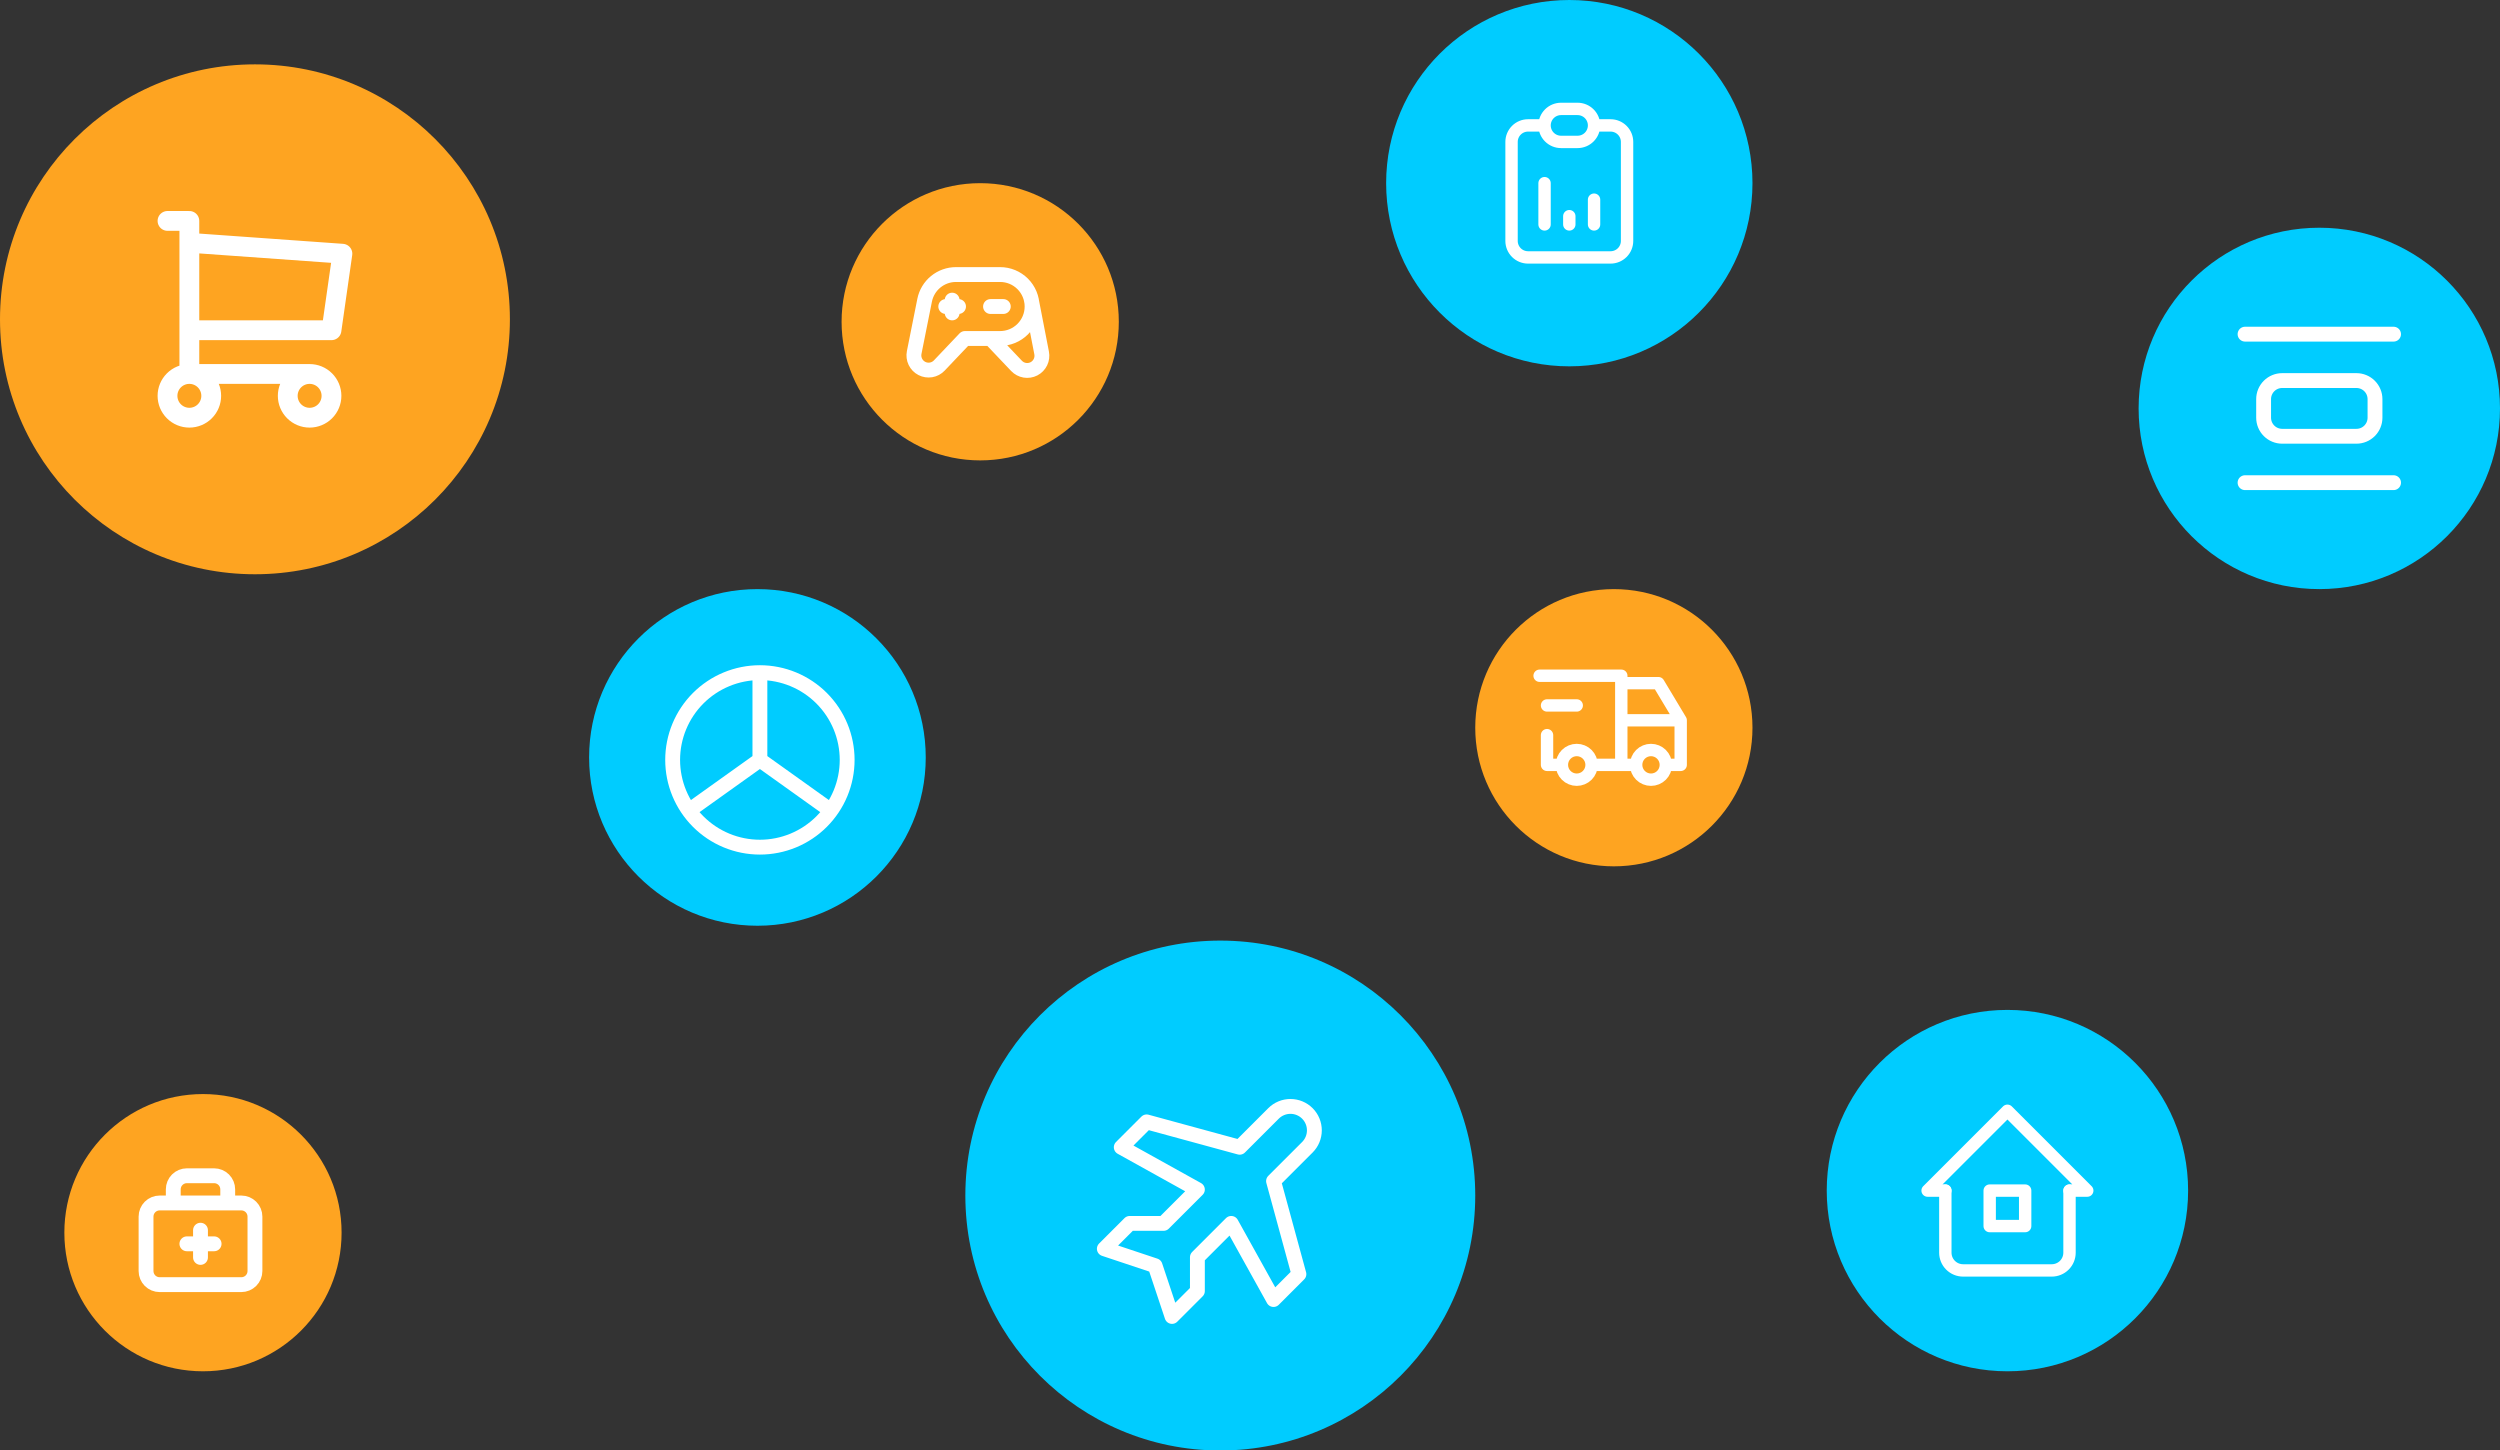 <svg width="505" height="293" viewBox="0 0 505 293" fill="none" xmlns="http://www.w3.org/2000/svg">
<rect x="0" y="0" width="505" height="293" fill="#333333" stroke="none"/>
<circle cx="51.5" cy="64.5" r="51.5" fill="#FEA421"/>
<path d="M38.25 75.542C39.422 75.542 40.545 76.007 41.373 76.835C42.202 77.664 42.667 78.787 42.667 79.958C42.667 81.13 42.202 82.253 41.373 83.081C40.545 83.91 39.422 84.375 38.25 84.375C37.079 84.375 35.955 83.91 35.127 83.081C34.299 82.253 33.834 81.13 33.834 79.958C33.834 78.787 34.299 77.664 35.127 76.835C35.955 76.007 37.079 75.542 38.25 75.542ZM38.25 75.542H62.542M38.25 75.542V44.625H33.834M62.542 75.542C63.713 75.542 64.837 76.007 65.665 76.835C66.493 77.664 66.959 78.787 66.959 79.958C66.959 81.13 66.493 82.253 65.665 83.081C64.837 83.91 63.713 84.375 62.542 84.375C61.37 84.375 60.247 83.91 59.419 83.081C58.59 82.253 58.125 81.13 58.125 79.958C58.125 78.787 58.59 77.664 59.419 76.835C60.247 76.007 61.37 75.542 62.542 75.542ZM38.25 49.042L69.167 51.25L66.959 66.708H38.25" stroke="white" stroke-width="4" stroke-linecap="round" stroke-linejoin="round"/>
<circle cx="326" cy="147" r="28" fill="#FEA421"/>
<path d="M315.5 154.5C315.5 155.296 315.816 156.059 316.379 156.621C316.941 157.184 317.704 157.5 318.5 157.5C319.296 157.5 320.059 157.184 320.621 156.621C321.184 156.059 321.5 155.296 321.5 154.5M315.5 154.5C315.5 153.704 315.816 152.941 316.379 152.379C316.941 151.816 317.704 151.5 318.5 151.5C319.296 151.5 320.059 151.816 320.621 152.379C321.184 152.941 321.5 153.704 321.5 154.5M315.5 154.5H312.5V148.5M321.5 154.5H330.5M330.5 154.5C330.5 155.296 330.816 156.059 331.379 156.621C331.941 157.184 332.704 157.5 333.5 157.5C334.296 157.5 335.059 157.184 335.621 156.621C336.184 156.059 336.5 155.296 336.5 154.5M330.5 154.5C330.5 153.704 330.816 152.941 331.379 152.379C331.941 151.816 332.704 151.5 333.5 151.5C334.296 151.5 335.059 151.816 335.621 152.379C336.184 152.941 336.5 153.704 336.5 154.5M336.5 154.5H339.5V145.5M311 136.5H327.5V154.5M339.5 145.5H327.5M339.5 145.5L335 138H327.5M312.5 142.5H318.5" stroke="white" stroke-width="2.5" stroke-linecap="round" stroke-linejoin="round"/>
<circle cx="153" cy="153" r="34" fill="#00CCFF"/>
<path d="M153.5 135.875C155.815 135.875 158.106 136.331 160.245 137.217C162.383 138.102 164.326 139.401 165.963 141.037C167.599 142.674 168.898 144.617 169.783 146.755C170.669 148.894 171.125 151.185 171.125 153.5C171.125 155.815 170.669 158.106 169.783 160.245C168.898 162.383 167.599 164.326 165.963 165.963C164.326 167.599 162.383 168.898 160.245 169.783C158.106 170.669 155.815 171.125 153.5 171.125C151.185 171.125 148.894 170.669 146.755 169.783C144.617 168.898 142.674 167.599 141.037 165.963C139.401 164.326 138.102 162.383 137.217 160.245C136.331 158.106 135.875 155.815 135.875 153.5C135.875 151.185 136.331 148.894 137.217 146.755C138.102 144.617 139.401 142.674 141.037 141.037C142.674 139.401 144.617 138.102 146.755 137.217C148.894 136.331 151.185 135.875 153.5 135.875ZM153.5 135.875V153.5M153.5 153.5L167.208 163.292M153.5 153.5L139.792 163.292" stroke="white" stroke-width="3" stroke-linecap="round" stroke-linejoin="round"/>
<circle cx="317" cy="37" r="37" fill="#00CCFF"/>
<path d="M312 25.333H308.667C307.783 25.333 306.935 25.684 306.31 26.31C305.685 26.935 305.333 27.783 305.333 28.667V48.667C305.333 49.551 305.685 50.399 306.31 51.024C306.935 51.649 307.783 52 308.667 52H325.333C326.218 52 327.065 51.649 327.691 51.024C328.316 50.399 328.667 49.551 328.667 48.667V28.667C328.667 27.783 328.316 26.935 327.691 26.31C327.065 25.684 326.218 25.333 325.333 25.333H322M312 25.333C312 24.449 312.351 23.601 312.976 22.976C313.602 22.351 314.449 22 315.333 22H318.667C319.551 22 320.399 22.351 321.024 22.976C321.649 23.601 322 24.449 322 25.333M312 25.333C312 26.217 312.351 27.065 312.976 27.69C313.602 28.316 314.449 28.667 315.333 28.667H318.667C319.551 28.667 320.399 28.316 321.024 27.69C321.649 27.065 322 26.217 322 25.333M312 45.333V37M317 45.333V43.667M322 45.333V40.333" stroke="white" stroke-width="2.5" stroke-linecap="round" stroke-linejoin="round"/>
<circle cx="198" cy="65" r="28" fill="#FEA421"/>
<path d="M200.084 68.375L205.341 73.909C205.783 74.374 206.365 74.684 206.999 74.791C207.633 74.898 208.284 74.797 208.855 74.503C209.426 74.208 209.887 73.737 210.167 73.158C210.448 72.58 210.533 71.926 210.41 71.295L208.344 60.662M192.334 60.625V63.208M191.042 61.917H193.625M200.084 61.917H202.667M202.021 55.458C203.734 55.458 205.377 56.139 206.588 57.35C207.799 58.561 208.479 60.204 208.479 61.917C208.479 63.629 207.799 65.272 206.588 66.483C205.377 67.695 203.734 68.375 202.021 68.375H194.917L189.731 73.835C189.287 74.302 188.704 74.612 188.069 74.719C187.433 74.825 186.781 74.723 186.209 74.426C185.637 74.129 185.177 73.655 184.898 73.074C184.62 72.493 184.537 71.838 184.664 71.206L186.774 60.65C187.067 59.185 187.858 57.868 189.013 56.921C190.168 55.975 191.615 55.458 193.109 55.458H202.021Z" stroke="white" stroke-width="3" stroke-linecap="round" stroke-linejoin="round"/>
<circle cx="246.5" cy="241.5" r="51.5" fill="#00CCFF"/>
<g clip-path="url(#clip0_40_4898)">
<path d="M250.418 231.747L257.253 224.911C258.16 224.005 259.389 223.496 260.671 223.496C261.953 223.496 263.182 224.005 264.089 224.911C264.995 225.818 265.504 227.047 265.504 228.329C265.504 229.611 264.995 230.84 264.089 231.747L257.253 238.582L262.38 257.379L257.253 262.506L248.709 247.126L241.874 253.962L241.874 260.797L236.747 265.924L233.329 255.671L223.076 252.253L228.203 247.126L235.038 247.126L241.874 240.291L226.494 231.747L231.621 226.62L250.418 231.747Z" stroke="white" stroke-width="3" stroke-linecap="round" stroke-linejoin="round"/>
</g>
<circle cx="41" cy="249" r="28" fill="#FEA421"/>
<path d="M35 243V240.25C35 239.521 35.29 238.821 35.806 238.305C36.321 237.79 37.021 237.5 37.75 237.5H43.25C43.979 237.5 44.679 237.79 45.194 238.305C45.71 238.821 46 239.521 46 240.25V243M37.75 251.25H43.25M40.5 248.5V254M29.5 245.75C29.5 245.021 29.79 244.321 30.305 243.805C30.821 243.29 31.521 243 32.25 243H48.75C49.479 243 50.179 243.29 50.694 243.805C51.21 244.321 51.5 245.021 51.5 245.75V256.75C51.5 257.479 51.21 258.179 50.694 258.695C50.179 259.21 49.479 259.5 48.75 259.5H32.25C31.521 259.5 30.821 259.21 30.305 258.695C29.79 258.179 29.5 257.479 29.5 256.75V245.75Z" stroke="white" stroke-width="3" stroke-linecap="round" stroke-linejoin="round"/>
<circle cx="405.5" cy="240.5" r="36.5" fill="#00CCFF"/>
<path d="M392.958 240.5H389.375L405.5 224.375L421.625 240.5H418.042" stroke="white" stroke-width="2.5" stroke-linecap="round" stroke-linejoin="round"/>
<path d="M392.958 240.5V253.042C392.958 253.992 393.336 254.903 394.008 255.575C394.68 256.247 395.591 256.625 396.542 256.625H414.458C415.409 256.625 416.32 256.247 416.992 255.575C417.664 254.903 418.042 253.992 418.042 253.042V240.5" stroke="white" stroke-width="2.5" stroke-linecap="round" stroke-linejoin="round"/>
<path d="M401.917 240.5H409.083V247.667H401.917V240.5Z" stroke="white" stroke-width="2.5" stroke-linecap="round" stroke-linejoin="round"/>
<circle cx="468.5" cy="82.5" r="36.5" fill="#00CCFF"/>
<path d="M453.5 67.5H483.5M453.5 97.5H483.5M457.25 80.625C457.25 79.63 457.645 78.677 458.348 77.973C459.052 77.27 460.005 76.875 461 76.875H476C476.995 76.875 477.948 77.27 478.652 77.973C479.355 78.677 479.75 79.63 479.75 80.625V84.375C479.75 85.37 479.355 86.323 478.652 87.027C477.948 87.73 476.995 88.125 476 88.125H461C460.005 88.125 459.052 87.73 458.348 87.027C457.645 86.323 457.25 85.37 457.25 84.375V80.625Z" stroke="white" stroke-width="3" stroke-linecap="round" stroke-linejoin="round"/>
<defs>
<clipPath id="clip0_40_4898">
<rect width="58" height="58" fill="white" transform="translate(205.988 242) rotate(-45)"/>
</clipPath>
</defs>
</svg>
